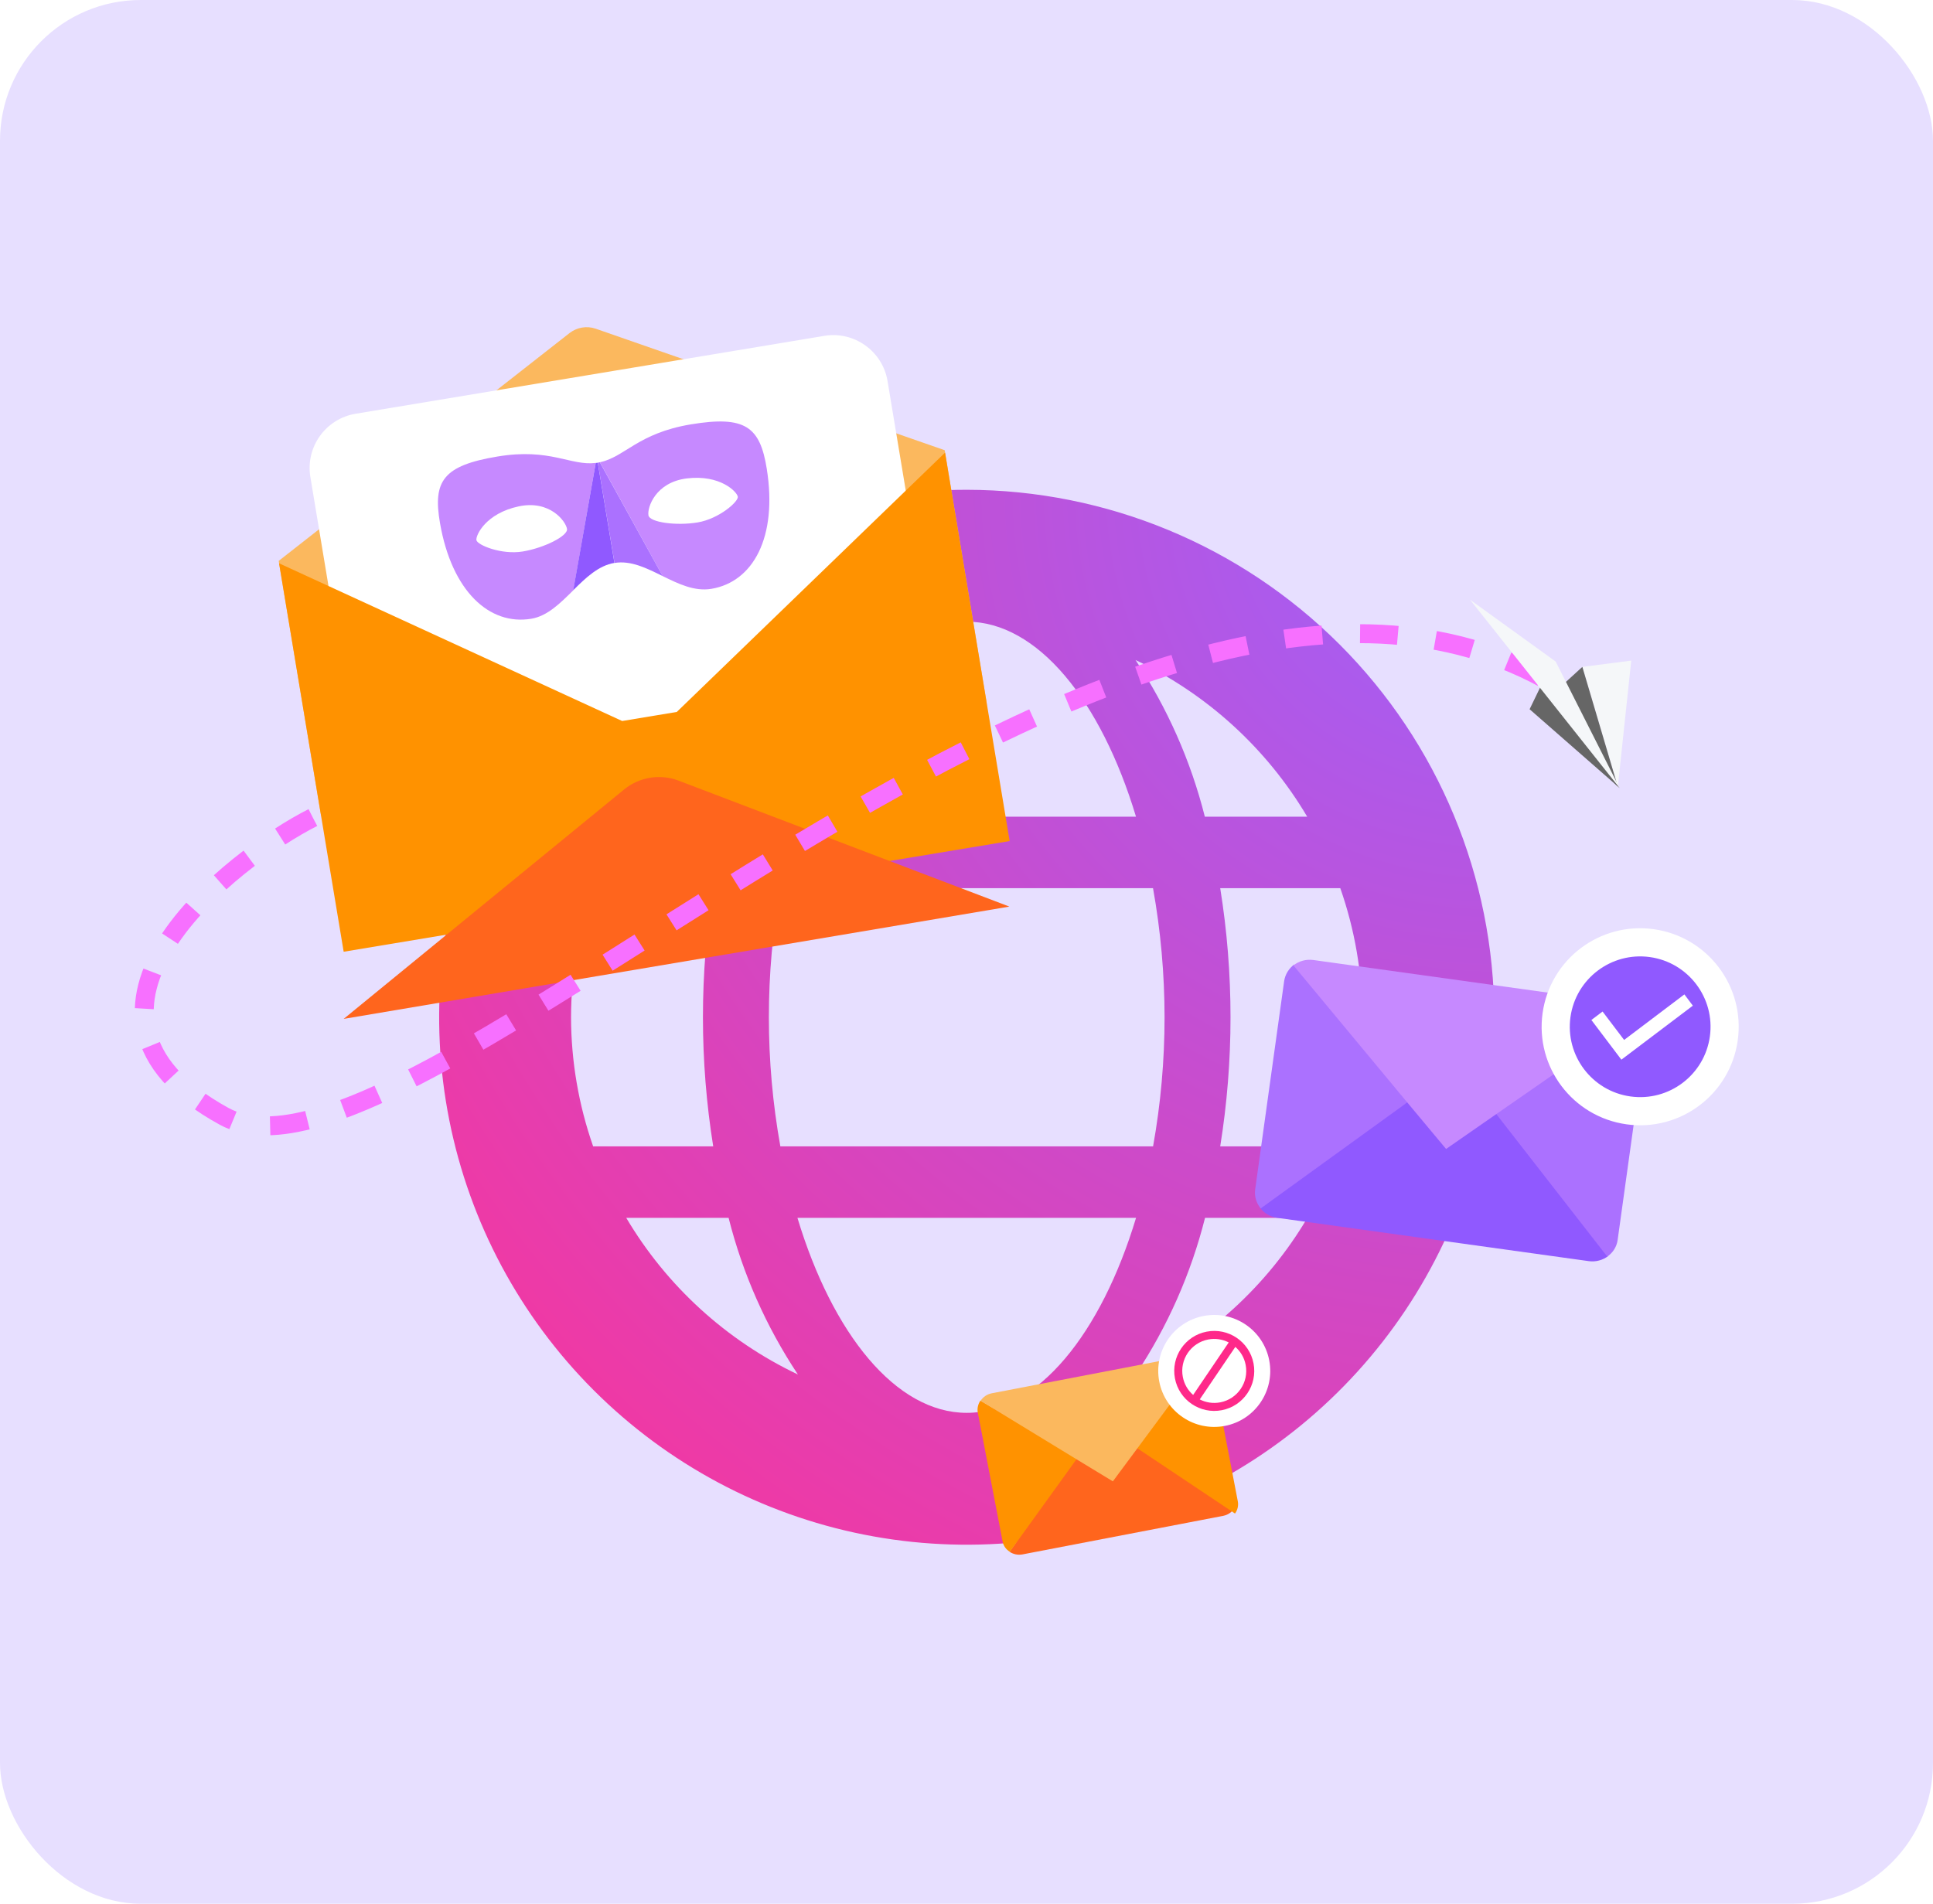 <svg width="67" height="66" viewBox="0 0 67 66" fill="none" xmlns="http://www.w3.org/2000/svg">
<rect width="67" height="66" rx="4.88" fill="#E7DFFF"/>
<path d="M33.508 16.98C29.891 16.98 26.356 18.053 23.349 20.062C20.341 22.072 17.998 24.927 16.614 28.269C15.23 31.61 14.867 35.287 15.573 38.834C16.279 42.381 18.02 45.639 20.578 48.197C23.135 50.754 26.393 52.495 29.94 53.201C33.487 53.907 37.164 53.544 40.505 52.16C43.847 50.776 46.703 48.433 48.712 45.426C50.721 42.419 51.794 38.883 51.794 35.266C51.788 30.418 49.86 25.77 46.432 22.342C43.004 18.914 38.356 16.986 33.508 16.98ZM45.309 28.313H41.761C41.274 26.38 40.462 24.543 39.359 22.882C41.839 24.06 43.911 25.951 45.309 28.313ZM47.222 35.266C47.219 36.791 46.96 38.303 46.456 39.742H42.294C42.532 38.262 42.651 36.765 42.651 35.266C42.651 33.767 42.532 32.271 42.294 30.791H46.456C46.96 32.23 47.219 33.742 47.222 35.266ZM33.508 48.981C31.05 48.981 28.852 46.238 27.64 42.22H39.377C38.164 46.238 35.965 48.981 33.508 48.981ZM27.048 39.742C26.517 36.782 26.517 33.751 27.048 30.791H39.965C40.23 32.268 40.364 33.766 40.365 35.266C40.365 36.767 40.232 38.265 39.967 39.742H27.048ZM19.793 35.266C19.796 33.742 20.055 32.23 20.559 30.791H24.721C24.246 33.756 24.246 36.777 24.721 39.742H20.559C20.055 38.303 19.796 36.791 19.793 35.266ZM33.508 21.552C35.965 21.552 38.164 24.295 39.375 28.313H27.64C28.852 24.295 31.05 21.552 33.508 21.552ZM27.656 22.882C26.553 24.543 25.741 26.38 25.254 28.313H21.706C23.105 25.951 25.176 24.06 27.656 22.882ZM21.713 42.22H25.254C25.741 44.153 26.553 45.989 27.656 47.651C25.176 46.473 23.105 44.582 21.706 42.22H21.713ZM39.366 47.651C40.469 45.989 41.281 44.153 41.768 42.22H45.316C43.916 44.583 41.842 46.474 39.359 47.651H39.366Z" fill="url(#paint0_radial_64_2687)"/>
<mask id="mask0_64_2687" style="mask-type:alpha" maskUnits="userSpaceOnUse" x="5" y="5" width="33" height="33">
<rect x="5.133" y="9.702" width="28.677" height="28.677" rx="2.328" transform="rotate(-9.438 5.133 9.702)" fill="#F770FF"/>
</mask>
<g mask="url(#mask0_64_2687)">
<path d="M9.66 19.445L19.746 11.543C19.873 11.446 20.02 11.382 20.176 11.356C20.332 11.33 20.492 11.343 20.643 11.394L32.744 15.608L34.189 24.305C34.233 24.572 34.173 24.845 34.021 25.064C33.869 25.283 33.639 25.43 33.379 25.473L12.249 28.985C12.121 29.007 11.99 29.002 11.863 28.971C11.736 28.94 11.616 28.884 11.509 28.806C11.403 28.727 11.313 28.629 11.243 28.515C11.174 28.401 11.127 28.274 11.105 28.142L9.66 19.445Z" fill="#FBB85E"/>
<path d="M28.57 11.644L12.326 14.344C11.287 14.517 10.585 15.499 10.758 16.538L13.01 30.088C13.183 31.128 14.165 31.83 15.204 31.657L31.448 28.957C32.486 28.784 33.189 27.802 33.016 26.763L30.764 13.213C30.591 12.174 29.609 11.471 28.57 11.644Z" fill="white"/>
<path d="M32.757 15.692L34.996 29.158L11.912 32.995L9.673 19.529L21.565 24.996L23.458 24.682L32.757 15.692Z" fill="#FF9200"/>
<g filter="url(#filter0_d_64_2687)">
<path d="M11.912 32.995L21.633 25.041C22.161 24.609 22.881 24.492 23.519 24.735L34.986 29.102L11.912 32.995Z" fill="#FF651D"/>
</g>
</g>
<g clip-path="url(#clip0_64_2687)">
<path d="M23.946 14.712C22.111 15.017 21.66 15.842 20.794 16.025L22.97 19.973C23.518 20.242 24.07 20.511 24.657 20.414C26.109 20.172 26.954 18.619 26.578 16.258C26.346 14.793 25.831 14.399 23.946 14.712V14.712ZM24.178 18.112C23.436 18.235 22.516 18.109 22.476 17.866C22.43 17.595 22.718 16.721 23.806 16.586C24.961 16.445 25.545 17.049 25.573 17.219C25.602 17.389 24.922 17.988 24.178 18.112Z" fill="#C689FF"/>
<path d="M20.722 16.042L21.3 19.517C21.868 19.422 22.415 19.699 22.97 19.973L20.791 16.026C20.767 16.03 20.745 16.038 20.72 16.042L20.722 16.042Z" fill="#AB71FF"/>
<path d="M17.241 15.827C15.357 16.14 14.997 16.679 15.252 18.141C15.661 20.494 16.962 21.693 18.414 21.451C18.978 21.358 19.422 20.907 19.872 20.464L20.649 16.049C19.77 16.156 19.076 15.522 17.241 15.827ZM18.121 19.119C17.378 19.242 16.541 18.893 16.513 18.725C16.485 18.557 16.842 17.795 17.98 17.555C19.053 17.327 19.608 18.064 19.653 18.336C19.694 18.578 18.864 18.995 18.121 19.119Z" fill="#C689FF"/>
<path d="M20.722 16.042C20.697 16.046 20.674 16.048 20.649 16.05L19.869 20.462C20.303 20.032 20.742 19.607 21.297 19.515L20.72 16.042L20.722 16.042Z" fill="#9059FF"/>
</g>
<path d="M39.391 49.971L38.522 51.155L37.326 50.422L37.227 50.564L34.995 53.799C35.124 53.885 35.283 53.917 35.438 53.889L42.4 52.551C42.554 52.52 42.69 52.431 42.778 52.303L39.546 50.08L39.391 49.971Z" fill="#FF651D"/>
<path d="M37.35 50.531L33.985 48.559L33.989 48.553L33.984 48.554C33.9 48.676 33.866 48.821 33.89 48.962L34.753 53.45C34.782 53.593 34.871 53.718 35.001 53.797L37.254 50.671L37.35 50.531Z" fill="#FF9200"/>
<path d="M41.749 47.062L41.745 47.063C41.745 47.063 41.745 47.063 41.75 47.066L39.389 50.188L39.542 50.29L42.807 52.472C42.898 52.347 42.932 52.195 42.904 52.048L42.017 47.432C42.006 47.374 41.985 47.319 41.955 47.268C41.906 47.184 41.836 47.113 41.749 47.062Z" fill="#FF9200"/>
<path d="M37.376 50.629L38.573 51.356L39.446 50.179L41.768 47.046C41.768 47.046 41.768 47.046 41.762 47.042C41.64 46.965 41.491 46.937 41.346 46.964L34.37 48.304C34.215 48.336 34.079 48.427 33.993 48.556L33.989 48.562L37.376 50.629Z" fill="#FBB85E"/>
<circle cx="42.087" cy="47.528" r="1.941" transform="rotate(-10.878 42.087 47.528)" fill="white"/>
<path d="M41.825 46.166C41.074 46.31 40.581 47.038 40.725 47.789C40.87 48.541 41.597 49.034 42.349 48.889C43.1 48.745 43.593 48.018 43.449 47.266C43.304 46.514 42.577 46.021 41.825 46.166ZM40.998 47.737C40.882 47.135 41.276 46.554 41.877 46.438C42.129 46.39 42.377 46.431 42.589 46.54L41.356 48.36C41.176 48.204 41.046 47.989 40.998 47.737ZM42.296 48.617C42.044 48.665 41.796 48.624 41.585 48.515L42.818 46.695C42.998 46.851 43.128 47.066 43.176 47.318C43.292 47.92 42.898 48.501 42.296 48.617Z" fill="#FF298A"/>
<path d="M51.981 38.367L50.123 39.694L48.748 38.002L48.533 38.163L43.665 41.863C43.809 42.056 44.025 42.184 44.264 42.219L55.072 43.722C55.312 43.754 55.554 43.689 55.745 43.543L52.152 38.606L51.981 38.367Z" fill="#9059FF"/>
<path d="M48.861 38.151L44.858 33.444L44.867 33.438L44.859 33.436C44.671 33.577 44.547 33.78 44.511 34.006L43.505 41.242C43.475 41.474 43.544 41.709 43.697 41.894L48.646 38.314L48.861 38.151Z" fill="#AB71FF"/>
<path d="M57.061 35.51C57.031 35.362 56.961 35.223 56.859 35.105L56.852 35.104C56.852 35.104 56.852 35.104 56.858 35.111L51.767 38.5L51.944 38.727L55.71 43.565C55.908 43.427 56.037 43.221 56.069 42.991L57.071 35.782C57.083 35.692 57.08 35.6 57.061 35.51Z" fill="#AB71FF"/>
<path d="M48.739 38.174L50.123 39.833L51.978 38.544L56.917 35.116C56.917 35.116 56.917 35.116 56.911 35.108C56.771 34.935 56.568 34.819 56.343 34.787L45.515 33.281C45.273 33.25 45.03 33.315 44.841 33.462L44.832 33.469L48.739 38.174Z" fill="#C689FF"/>
<circle cx="56.85" cy="35.596" r="3.415" transform="rotate(7.916 56.85 35.596)" fill="white"/>
<path d="M57.186 33.18C55.853 32.995 54.62 33.926 54.434 35.26C54.249 36.594 55.181 37.827 56.514 38.012C57.848 38.198 59.081 37.266 59.266 35.932C59.452 34.598 58.52 33.365 57.186 33.18ZM56.199 36.737L55.159 35.361L55.547 35.068L56.294 36.053L58.383 34.474L58.676 34.865L56.199 36.737Z" fill="#9059FF"/>
<path d="M10.843 28.344C8.092 29.733 1.165 35.082 7.768 38.701C14.371 42.321 38.851 14.894 53.896 23.733" stroke="#F770FF" stroke-width="0.656" stroke-dasharray="1.31 1.31"/>
<g filter="url(#filter1_d_64_2687)">
<path d="M54.846 22.279L56.541 22.061L56.076 26.434L54.846 22.279Z" fill="#F5F7F9"/>
<path d="M53.435 23.568L54.846 22.279L56.076 26.434L53.435 23.568Z" fill="#666666"/>
<path d="M53.603 22.536L53.018 23.747L56.139 26.48L53.603 22.536Z" fill="#666666"/>
<path d="M53.922 22.094L50.953 19.95L56.139 26.48L53.922 22.094Z" fill="#F5F7F9"/>
</g>
<defs>
<filter id="filter0_d_64_2687" x="9.584" y="24.61" width="27.73" height="13.041" filterUnits="userSpaceOnUse" color-interpolation-filters="sRGB">
<feFlood flood-opacity="0" result="BackgroundImageFix"/>
<feColorMatrix in="SourceAlpha" type="matrix" values="0 0 0 0 0 0 0 0 0 0 0 0 0 0 0 0 0 0 127 0" result="hardAlpha"/>
<feOffset dy="2.328"/>
<feGaussianBlur stdDeviation="1.164"/>
<feComposite in2="hardAlpha" operator="out"/>
<feColorMatrix type="matrix" values="0 0 0 0 0 0 0 0 0 0 0 0 0 0 0 0 0 0 0.12 0"/>
<feBlend mode="normal" in2="BackgroundImageFix" result="effect1_dropShadow_64_2687"/>
<feBlend mode="normal" in="SourceGraphic" in2="effect1_dropShadow_64_2687" result="shape"/>
</filter>
<filter id="filter1_d_64_2687" x="50.112" y="19.95" width="7.27" height="8.211" filterUnits="userSpaceOnUse" color-interpolation-filters="sRGB">
<feFlood flood-opacity="0" result="BackgroundImageFix"/>
<feColorMatrix in="SourceAlpha" type="matrix" values="0 0 0 0 0 0 0 0 0 0 0 0 0 0 0 0 0 0 127 0" result="hardAlpha"/>
<feOffset dy="0.841"/>
<feGaussianBlur stdDeviation="0.42"/>
<feComposite in2="hardAlpha" operator="out"/>
<feColorMatrix type="matrix" values="0 0 0 0 0 0 0 0 0 0 0 0 0 0 0 0 0 0 0.05 0"/>
<feBlend mode="normal" in2="BackgroundImageFix" result="effect1_dropShadow_64_2687"/>
<feBlend mode="normal" in="SourceGraphic" in2="effect1_dropShadow_64_2687" result="shape"/>
</filter>
<radialGradient id="paint0_radial_64_2687" cx="0" cy="0" r="1" gradientUnits="userSpaceOnUse" gradientTransform="translate(51.794 16.98) rotate(135) scale(51.721)">
<stop stop-color="#9D62FC"/>
<stop offset="1" stop-color="#FD3296"/>
</radialGradient>
<clipPath id="clip0_64_2687">
<rect width="11.482" height="5.741" fill="white" transform="translate(14.931 16.211) rotate(-9.438)"/>
</clipPath>
</defs>
</svg>
